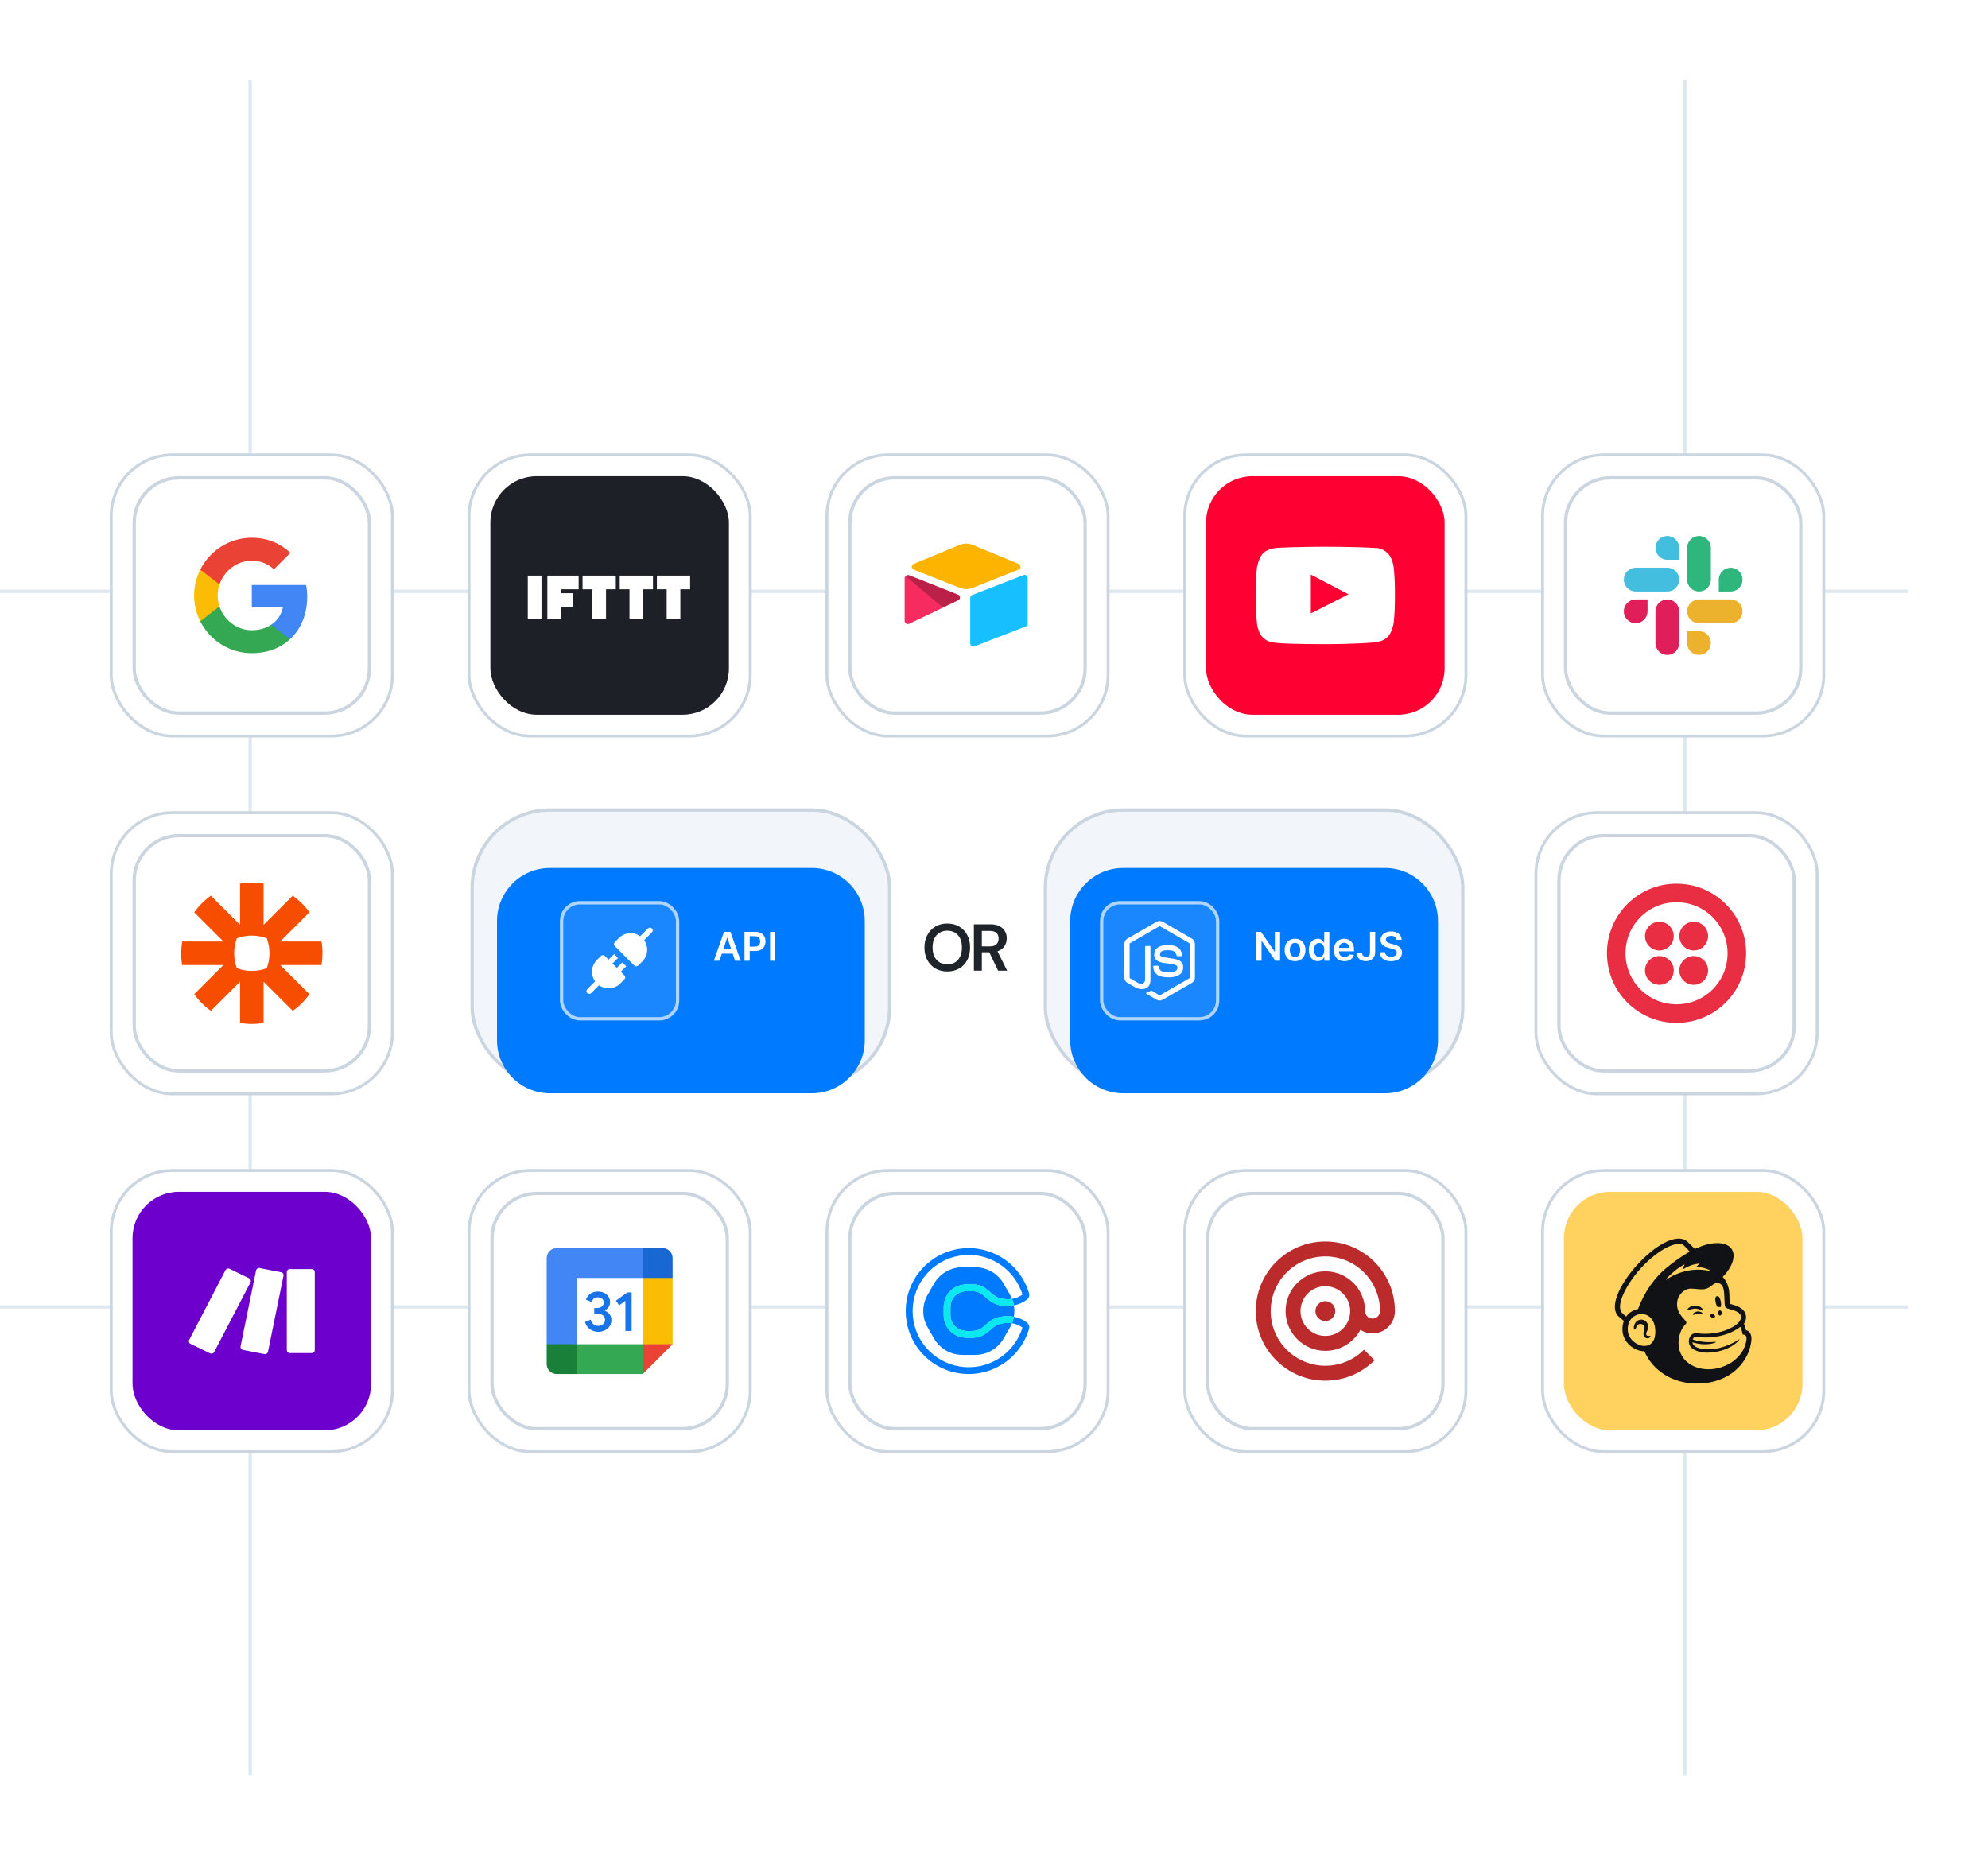<svg width="600" height="560" viewBox="0 0 600 560" fill="none" xmlns="http://www.w3.org/2000/svg">
<path d="M0 36C0 29.373 5.373 24 12 24H564C570.627 24 576 29.373 576 36V524C576 530.627 570.627 536 564 536H12C5.373 536 0 530.627 0 524V36Z" fill="white"/>
<rect y="178" width="576" height="1" fill="#DFE7EF"/>
<rect x="75" y="536" width="512" height="1" transform="rotate(-90 75 536)" fill="#DFE7EF"/>
<rect y="394" width="576" height="1" fill="#DFE7EF"/>
<rect x="508" y="536" width="512" height="1" transform="rotate(-90 508 536)" fill="#DFE7EF"/>
<g filter="url(#filter0_d_1346_183809)">
<rect x="464" y="244" width="84" height="84" rx="18" fill="white"/>
<rect x="463.565" y="243.565" width="84.87" height="84.87" rx="18.435" stroke="#CBD5E0" stroke-width="0.87"/>
<rect x="470.5" y="250.5" width="71" height="71" rx="13.5" fill="white"/>
<rect x="470.5" y="250.5" width="71" height="71" rx="13.5" stroke="#CBD5E0"/>
<path d="M505.16 280.82C505.16 283.2 503.2 285.16 500.82 285.16C498.44 285.16 496.48 283.2 496.48 280.82C496.48 278.44 498.44 276.48 500.82 276.48C503.2 276.48 505.16 278.44 505.16 280.82ZM500.82 286.84C498.44 286.84 496.48 288.8 496.48 291.18C496.48 293.56 498.44 295.52 500.82 295.52C503.2 295.52 505.16 293.56 505.16 291.18C505.16 288.8 503.2 286.84 500.82 286.84ZM527 286C527 297.62 517.62 307 506 307C494.38 307 485 297.62 485 286C485 274.38 494.38 265 506 265C517.62 265 527 274.38 527 286ZM521.4 286C521.4 277.46 514.54 270.6 506 270.6C497.46 270.6 490.6 277.46 490.6 286C490.6 294.54 497.46 301.4 506 301.4C514.54 301.4 521.4 294.54 521.4 286ZM511.18 286.84C508.8 286.84 506.84 288.8 506.84 291.18C506.84 293.56 508.8 295.52 511.18 295.52C513.56 295.52 515.52 293.56 515.52 291.18C515.52 288.8 513.56 286.84 511.18 286.84ZM511.18 276.48C508.8 276.48 506.84 278.44 506.84 280.82C506.84 283.2 508.8 285.16 511.18 285.16C513.56 285.16 515.52 283.2 515.52 280.82C515.52 278.44 513.56 276.48 511.18 276.48Z" fill="#E92D43"/>
</g>
<g filter="url(#filter1_d_1346_183809)">
<rect x="34" y="244" width="84" height="84" rx="18" fill="white"/>
<rect x="33.565" y="243.565" width="84.87" height="84.87" rx="18.435" stroke="#CBD5E0" stroke-width="0.87"/>
<rect x="40.5" y="250.5" width="71" height="71" rx="13.5" fill="white"/>
<rect x="40.5" y="250.5" width="71" height="71" rx="13.5" stroke="#CBD5E0"/>
<path d="M81.332 286.01C81.332 287.548 81.055 289.073 80.513 290.512C79.073 291.054 77.548 291.332 76.01 291.332H75.991C74.453 291.332 72.928 291.054 71.488 290.512C70.945 289.073 70.667 287.548 70.668 286.009V285.989C70.668 284.405 70.958 282.887 71.485 281.487C72.925 280.944 74.451 280.666 75.989 280.667H76.007C77.592 280.667 79.109 280.958 80.509 281.487C81.052 282.926 81.33 284.451 81.329 285.989V286.009H81.331L81.332 286.01ZM97.029 282.445H84.582L93.383 273.644C91.999 271.701 90.3 270.002 88.356 268.619L79.554 277.42V264.972C78.383 264.775 77.199 264.676 76.012 264.675H75.989C74.782 264.675 73.599 264.778 72.447 264.972V277.42L63.643 268.618C62.673 269.308 61.763 270.078 60.922 270.92L60.918 270.924C60.077 271.766 59.308 272.676 58.618 273.645L67.422 282.445H54.972C54.972 282.445 54.676 284.784 54.676 285.993V286.007C54.676 287.216 54.778 288.401 54.973 289.554H67.422L58.617 298.354C60.002 300.297 61.701 301.996 63.645 303.381L72.447 294.58V307.029C73.598 307.222 74.779 307.324 75.985 307.325H76.015C77.201 307.324 78.384 307.225 79.553 307.029V294.58L88.356 303.383C89.326 302.692 90.237 301.922 91.079 301.081H91.081C91.921 300.238 92.691 299.328 93.381 298.358L84.58 289.555H97.03C97.223 288.402 97.325 287.222 97.325 286.016V285.985C97.325 284.799 97.225 283.616 97.03 282.447L97.029 282.445Z" fill="#F74D00"/>
</g>
<g filter="url(#filter2_d_1346_183809)">
<rect x="34" y="352" width="84" height="84" rx="18" fill="white"/>
<rect x="33.565" y="351.565" width="84.87" height="84.87" rx="18.435" stroke="#CBD5E0" stroke-width="0.87"/>
<rect x="40" y="358" width="72" height="72" rx="14" fill="#6D00CC"/>
<path d="M87.471 381.325C87.351 381.325 87.232 381.348 87.121 381.392C87.01 381.437 86.909 381.502 86.825 381.584C86.74 381.666 86.673 381.763 86.627 381.87C86.581 381.977 86.557 382.092 86.558 382.208V405.793C86.557 406.027 86.654 406.251 86.825 406.417C86.996 406.582 87.228 406.675 87.471 406.675H94.087C94.207 406.675 94.326 406.652 94.436 406.608C94.547 406.564 94.648 406.499 94.733 406.417C94.818 406.335 94.885 406.237 94.931 406.13C94.977 406.023 95 405.909 95 405.793V382.208C95 382.092 94.977 381.977 94.931 381.87C94.885 381.763 94.818 381.666 94.733 381.584C94.648 381.502 94.547 381.437 94.436 381.392C94.326 381.348 94.207 381.325 94.087 381.325H87.471ZM68.064 381.637L57.097 402.709C56.989 402.918 56.97 403.16 57.046 403.382C57.122 403.604 57.287 403.788 57.503 403.893L63.414 406.762C63.521 406.814 63.638 406.846 63.758 406.854C63.877 406.863 63.998 406.848 64.112 406.812C64.226 406.775 64.331 406.717 64.422 406.642C64.513 406.566 64.587 406.473 64.641 406.37L75.608 385.298C75.662 385.194 75.694 385.082 75.703 384.966C75.712 384.85 75.697 384.734 75.659 384.624C75.621 384.514 75.561 384.412 75.483 384.325C75.404 384.237 75.308 384.165 75.201 384.113L69.291 381.244C69.074 381.14 68.823 381.122 68.593 381.196C68.363 381.269 68.173 381.428 68.064 381.637M77.289 381.712L72.596 404.682C72.549 404.911 72.598 405.149 72.732 405.343C72.867 405.537 73.075 405.672 73.312 405.718L79.796 406.983C79.915 407.006 80.036 407.006 80.154 406.983C80.272 406.961 80.385 406.916 80.485 406.851C80.585 406.787 80.671 406.704 80.738 406.607C80.805 406.51 80.851 406.402 80.874 406.288L85.567 383.318C85.614 383.089 85.565 382.852 85.43 382.657C85.296 382.463 85.088 382.328 84.851 382.282L78.366 381.018C78.306 381.006 78.245 381 78.184 381C77.973 381 77.768 381.071 77.605 381.201C77.442 381.331 77.33 381.511 77.289 381.712" fill="white"/>
</g>
<g filter="url(#filter3_d_1346_183809)">
<rect x="142" y="352" width="84" height="84" rx="18" fill="white"/>
<rect x="141.565" y="351.565" width="84.87" height="84.87" rx="18.435" stroke="#CBD5E0" stroke-width="0.87"/>
<rect x="148.5" y="358.5" width="71" height="71" rx="13.5" fill="white"/>
<rect x="148.5" y="358.5" width="71" height="71" rx="13.5" stroke="#CBD5E0"/>
<g clip-path="url(#clip0_1346_183809)">
<path d="M194 384L185 383L174 384L173 394L174 404L184 405.25L194 404L195 393.75L194 384Z" fill="white"/>
<path d="M178.102 399.515C177.355 399.01 176.837 398.273 176.555 397.297L178.29 396.582C178.447 397.182 178.722 397.647 179.115 397.977C179.505 398.307 179.98 398.47 180.535 398.47C181.102 398.47 181.59 398.297 181.997 397.952C182.405 397.607 182.61 397.167 182.61 396.635C182.61 396.09 182.395 395.645 181.965 395.3C181.535 394.955 180.995 394.782 180.35 394.782H179.347V393.065H180.247C180.802 393.065 181.27 392.915 181.65 392.615C182.03 392.315 182.22 391.905 182.22 391.383C182.22 390.918 182.05 390.547 181.71 390.27C181.37 389.993 180.94 389.853 180.417 389.853C179.907 389.853 179.502 389.988 179.202 390.26C178.902 390.533 178.685 390.868 178.547 391.263L176.83 390.548C177.057 389.903 177.475 389.333 178.087 388.84C178.7 388.348 179.482 388.1 180.432 388.1C181.135 388.1 181.767 388.235 182.327 388.508C182.887 388.78 183.327 389.158 183.645 389.638C183.962 390.12 184.12 390.66 184.12 391.26C184.12 391.873 183.972 392.39 183.677 392.815C183.382 393.24 183.02 393.565 182.59 393.792V393.895C183.157 394.132 183.62 394.495 183.985 394.982C184.347 395.47 184.53 396.053 184.53 396.733C184.53 397.413 184.357 398.02 184.012 398.553C183.667 399.085 183.189 399.505 182.585 399.81C181.977 400.115 181.295 400.27 180.537 400.27C179.66 400.272 178.85 400.02 178.102 399.515Z" fill="#1A73E8"/>
<path d="M188.75 390.905L186.855 392.283L185.902 390.838L189.32 388.373H190.63V400H188.75V390.905Z" fill="#1A73E8"/>
<path d="M194 413L203 404L198.5 402L194 404L192 408.5L194 413Z" fill="#EA4335"/>
<path d="M172 408.5L174 413H194V404H174L172 408.5Z" fill="#34A853"/>
<path d="M168 375C166.343 375 165 376.343 165 378V404L169.5 406L174 404V384H194L196 379.5L194 375H168Z" fill="#4285F4"/>
<path d="M165 404V410C165 411.658 166.343 413 168 413H174V404H165Z" fill="#188038"/>
<path d="M194 384V404H203V384L198.5 382L194 384Z" fill="#FBBC04"/>
<path d="M203 384V378C203 376.342 201.657 375 200 375H194V384H203Z" fill="#1967D2"/>
</g>
</g>
<g filter="url(#filter4_d_1346_183809)">
<rect x="250" y="352" width="84" height="84" rx="18" fill="white"/>
<rect x="249.565" y="351.565" width="84.87" height="84.87" rx="18.435" stroke="#CBD5E0" stroke-width="0.87"/>
<rect x="256.5" y="358.5" width="71" height="71" rx="13.5" fill="white"/>
<rect x="256.5" y="358.5" width="71" height="71" rx="13.5" stroke="#CBD5E0"/>
<path d="M298.911 399.64C297.704 400.711 296.198 402.043 293.466 402.043H291.833C289.856 402.043 288.058 401.324 286.771 400.022C285.514 398.749 284.822 397.008 284.822 395.117V392.882C284.822 390.991 285.514 389.25 286.771 387.977C288.058 386.675 289.856 385.957 291.833 385.957H293.466C296.201 385.957 297.704 387.288 298.911 388.359C300.164 389.463 301.244 390.427 304.126 390.427C304.565 390.427 305.004 390.392 305.438 390.322L305.428 390.297C305.256 389.868 305.053 389.452 304.822 389.052L302.896 385.715C301.129 382.654 297.862 380.768 294.327 380.769H290.474C286.939 380.768 283.672 382.654 281.905 385.715L279.979 389.052C278.212 392.114 278.212 395.885 279.979 398.947L281.905 402.283C283.672 405.345 286.939 407.23 290.474 407.23H294.327C297.862 407.23 301.129 405.345 302.896 402.283L304.822 398.952C305.053 398.552 305.256 398.136 305.428 397.707L305.438 397.683C305.004 397.611 304.566 397.574 304.126 397.573C301.244 397.573 300.164 398.532 298.911 399.641" fill="#007AFF"/>
<path d="M293.467 387.982H291.834C288.825 387.982 286.848 390.131 286.848 392.882V395.117C286.848 397.867 288.825 400.016 291.834 400.016H293.467C297.851 400.016 297.507 395.546 304.127 395.546C304.754 395.546 305.38 395.603 305.997 395.718C306.197 394.581 306.197 393.418 305.997 392.28C305.38 392.395 304.754 392.453 304.127 392.453C297.505 392.453 297.851 387.982 293.467 387.982Z" fill="#007AFF"/>
<path d="M309.8 397.353C308.673 396.527 307.373 395.968 305.998 395.718C305.998 395.73 305.998 395.74 305.998 395.751C305.88 396.41 305.695 397.055 305.446 397.677C306.582 397.853 307.659 398.297 308.589 398.972C308.589 398.981 308.584 398.992 308.581 399.002C306.106 407.013 298.147 412.011 289.856 410.76C281.566 409.509 275.436 402.384 275.436 394C275.436 385.616 281.566 378.491 289.856 377.24C298.147 375.989 306.106 380.987 308.581 388.998C308.581 389.008 308.586 389.019 308.589 389.028C307.659 389.703 306.582 390.147 305.446 390.322C305.694 390.944 305.879 391.59 305.998 392.25C305.997 392.26 305.997 392.271 305.998 392.281C307.373 392.031 308.673 391.473 309.8 390.647C310.884 389.845 310.674 388.939 310.51 388.402C307.741 379.42 298.819 373.813 289.524 375.214C280.23 376.614 273.356 384.601 273.356 394C273.356 403.4 280.23 411.386 289.524 412.786C298.819 414.187 307.741 408.58 310.51 399.598C310.674 399.061 310.884 398.155 309.8 397.353Z" fill="#007AFF"/>
<path d="M305.44 390.321C305.006 390.393 304.567 390.43 304.127 390.431C301.246 390.431 300.165 389.472 298.913 388.363C297.706 387.292 296.203 385.96 293.468 385.96H291.834C289.856 385.96 288.059 386.678 286.772 387.981C285.515 389.253 284.823 390.995 284.823 392.886V395.121C284.823 397.012 285.515 398.753 286.772 400.026C288.059 401.328 289.856 402.046 291.834 402.046H293.468C296.203 402.046 297.706 400.715 298.913 399.644C300.165 398.54 301.246 397.576 304.127 397.576C304.567 397.576 305.006 397.611 305.44 397.68C305.689 397.059 305.874 396.414 305.992 395.754C305.992 395.743 305.992 395.732 305.992 395.721C305.375 395.607 304.749 395.55 304.122 395.55C297.499 395.55 297.846 400.021 293.462 400.021H291.829C288.82 400.021 286.843 397.871 286.843 395.121V392.881C286.843 390.131 288.82 387.982 291.829 387.982H293.462C297.846 387.982 297.502 392.451 304.122 392.451C304.749 392.452 305.375 392.395 305.992 392.28C305.992 392.27 305.992 392.26 305.992 392.249C305.873 391.589 305.688 390.943 305.44 390.321Z" fill="#0AE8F0"/>
<path d="M305.44 390.321C305.006 390.393 304.567 390.43 304.127 390.431C301.246 390.431 300.165 389.472 298.913 388.363C297.706 387.292 296.203 385.96 293.468 385.96H291.834C289.856 385.96 288.059 386.678 286.772 387.981C285.515 389.253 284.823 390.995 284.823 392.886V395.121C284.823 397.012 285.515 398.753 286.772 400.026C288.059 401.328 289.856 402.046 291.834 402.046H293.468C296.203 402.046 297.706 400.715 298.913 399.644C300.165 398.54 301.246 397.576 304.127 397.576C304.567 397.576 305.006 397.611 305.44 397.68C305.689 397.059 305.874 396.414 305.992 395.754C305.992 395.743 305.992 395.732 305.992 395.721C305.375 395.607 304.749 395.55 304.122 395.55C297.499 395.55 297.846 400.021 293.462 400.021H291.829C288.82 400.021 286.843 397.871 286.843 395.121V392.881C286.843 390.131 288.82 387.982 291.829 387.982H293.462C297.846 387.982 297.502 392.451 304.122 392.451C304.749 392.452 305.375 392.395 305.992 392.28C305.992 392.27 305.992 392.26 305.992 392.249C305.873 391.589 305.688 390.943 305.44 390.321Z" fill="#0AE8F0"/>
</g>
<g filter="url(#filter5_d_1346_183809)">
<rect x="358" y="352" width="84" height="84" rx="18" fill="white"/>
<rect x="357.565" y="351.565" width="84.87" height="84.87" rx="18.435" stroke="#CBD5E0" stroke-width="0.87"/>
<rect x="364.5" y="358.5" width="71" height="71" rx="13.5" fill="white"/>
<rect x="364.5" y="358.5" width="71" height="71" rx="13.5" stroke="#CBD5E0"/>
<path d="M400 397.001C401.656 397.001 402.998 395.658 402.998 394.002C402.998 392.346 401.656 391.004 400 391.004C398.344 391.004 397.001 392.346 397.001 394.002C397.001 395.658 398.344 397.001 400 397.001Z" fill="#BB2B2B"/>
<path d="M414.248 396.252C413.006 396.252 411.998 395.244 411.998 394.002C411.998 387.374 406.624 382.004 400 382.004C393.376 382.004 388.002 387.378 388.002 394.002C388.002 400.627 393.376 406.001 400 406.001C404.578 406.001 408.558 403.439 410.579 399.666C413.192 401.362 416.727 401.064 419.021 398.77C420.34 397.451 420.998 395.724 420.998 393.998C420.998 382.402 411.596 373 400 373C388.404 373 379.002 382.406 379.002 394.002C379.002 405.598 388.404 415 400 415C405.798 415 411.051 412.651 414.85 408.848L411.669 405.667C408.684 408.653 404.56 410.5 400.004 410.5C390.892 410.5 383.506 403.115 383.506 394.002C383.506 384.89 390.888 377.504 400 377.504C409.112 377.504 416.498 384.89 416.498 394.002C416.498 395.244 415.49 396.252 414.248 396.252ZM400 401.501C395.859 401.501 392.502 398.143 392.502 394.002C392.502 389.862 395.859 386.504 400 386.504C404.141 386.504 407.498 389.862 407.498 394.002C407.498 398.143 404.141 401.501 400 401.501Z" fill="#BB2B2B"/>
</g>
<g filter="url(#filter6_d_1346_183809)">
<rect x="466" y="352" width="84" height="84" rx="18" fill="white"/>
<rect x="465.565" y="351.565" width="84.87" height="84.87" rx="18.435" stroke="#CBD5E0" stroke-width="0.87"/>
<rect x="472" y="358" width="72" height="72" rx="14" fill="#FFD260"/>
<g clip-path="url(#clip1_1346_183809)">
<path d="M518.394 392.8C518.713 392.762 519.02 392.76 519.299 392.8C519.462 392.427 519.49 391.784 519.343 391.083C519.125 390.041 518.831 389.412 518.223 389.509C517.615 389.608 517.592 390.361 517.809 391.402C517.932 391.988 518.149 392.489 518.392 392.799L518.394 392.8Z" fill="#101215"/>
<path d="M513.173 393.624C513.608 393.815 513.876 393.942 513.98 393.831C514.047 393.763 514.027 393.63 513.923 393.461C513.709 393.111 513.267 392.755 512.798 392.556C511.839 392.142 510.695 392.279 509.813 392.914C509.522 393.126 509.245 393.423 509.286 393.602C509.299 393.661 509.343 393.704 509.445 393.717C509.684 393.744 510.525 393.321 511.491 393.262C512.174 393.22 512.738 393.433 513.173 393.625V393.624Z" fill="#101215"/>
<path d="M512.294 394.123C511.727 394.212 511.415 394.399 511.214 394.573C511.043 394.722 510.936 394.888 510.938 395.005C510.938 395.061 510.963 395.092 510.982 395.109C511.007 395.133 511.038 395.144 511.075 395.144C511.203 395.144 511.49 395.029 511.49 395.029C512.279 394.746 512.8 394.781 513.315 394.84C513.6 394.871 513.736 394.89 513.798 394.791C513.816 394.763 513.838 394.702 513.781 394.61C513.649 394.394 513.076 394.031 512.294 394.123Z" fill="#101215"/>
<path d="M516.632 395.958C517.017 396.147 517.44 396.073 517.579 395.792C517.718 395.511 517.517 395.13 517.132 394.941C516.747 394.752 516.323 394.826 516.184 395.107C516.047 395.388 516.246 395.768 516.632 395.958Z" fill="#101215"/>
<path d="M519.107 393.795C518.794 393.79 518.535 394.133 518.528 394.562C518.521 394.99 518.769 395.342 519.08 395.349C519.394 395.354 519.653 395.01 519.66 394.582C519.666 394.153 519.419 393.802 519.107 393.795Z" fill="#101215"/>
<path d="M497.767 401.489C497.68 401.509 497.583 401.533 497.476 401.531C497.246 401.526 497.051 401.429 496.942 401.26C496.799 401.041 496.808 400.714 496.965 400.341C496.987 400.29 497.012 400.235 497.039 400.173C497.29 399.611 497.71 398.668 497.238 397.771C496.883 397.094 496.305 396.674 495.609 396.585C494.941 396.5 494.253 396.748 493.814 397.232C493.123 397.995 493.014 399.033 493.148 399.401C493.196 399.535 493.274 399.574 493.329 399.581C493.446 399.596 493.62 399.51 493.729 399.217C493.737 399.196 493.747 399.164 493.761 399.122C493.809 398.966 493.9 398.678 494.049 398.447C494.228 398.168 494.506 397.975 494.832 397.906C495.165 397.834 495.505 397.898 495.79 398.086C496.274 398.402 496.461 398.996 496.254 399.564C496.146 399.857 495.972 400.418 496.011 400.878C496.088 401.811 496.662 402.184 497.176 402.224C497.677 402.243 498.027 401.961 498.115 401.757C498.167 401.635 498.124 401.561 498.095 401.529C498.018 401.432 497.889 401.462 497.765 401.491L497.767 401.489Z" fill="#101215"/>
<path d="M526.997 399.825C526.978 399.758 526.853 399.304 526.684 398.757C526.513 398.209 526.337 397.824 526.337 397.824C527.022 396.799 527.034 395.884 526.943 395.365C526.846 394.722 526.578 394.173 526.039 393.607C525.5 393.041 524.395 392.46 522.845 392.025C522.667 391.974 522.083 391.814 522.031 391.799C522.028 391.765 521.988 389.88 521.953 389.07C521.927 388.485 521.877 387.571 521.593 386.672C521.254 385.455 520.667 384.389 519.932 383.707C521.959 381.606 523.225 379.291 523.222 377.305C523.217 373.486 518.525 372.331 512.746 374.723C512.739 374.727 511.531 375.239 511.522 375.244C511.517 375.239 509.309 373.073 509.275 373.042C502.682 367.293 482.078 390.195 488.666 395.756L490.106 396.975C489.733 397.943 489.585 399.051 489.706 400.243C489.86 401.774 490.65 403.242 491.929 404.375C493.145 405.452 494.742 406.133 496.292 406.131C498.855 412.038 504.713 415.663 511.581 415.867C518.947 416.086 525.132 412.629 527.722 406.419C527.891 405.984 528.611 404.02 528.611 402.287C528.611 400.555 527.626 399.823 526.999 399.823L526.997 399.825ZM496.856 404.474C496.632 404.513 496.404 404.528 496.173 404.523C493.948 404.462 491.544 402.46 491.306 400.084C491.042 397.459 492.384 395.438 494.76 394.959C495.045 394.903 495.388 394.869 495.758 394.889C497.089 394.963 499.049 395.984 499.498 398.884C499.895 401.452 499.265 404.065 496.858 404.477L496.856 404.474ZM494.372 393.387C492.893 393.675 491.589 394.512 490.792 395.671C490.315 395.274 489.428 394.504 489.272 394.204C488 391.789 490.66 387.091 492.52 384.439C497.114 377.881 504.31 372.92 507.641 373.819C508.182 373.973 509.977 376.053 509.977 376.053C509.977 376.053 506.647 377.899 503.56 380.476C499.399 383.679 496.257 388.335 494.373 393.387H494.372ZM502.857 384.412C504.489 382.525 506.5 380.884 508.301 379.962C508.363 379.93 508.43 379.997 508.395 380.059C508.253 380.319 507.976 380.873 507.889 381.293C507.876 381.358 507.948 381.408 508.003 381.37C509.123 380.607 511.074 379.788 512.783 379.682C512.857 379.677 512.892 379.773 512.833 379.816C512.574 380.016 512.289 380.292 512.081 380.571C512.046 380.618 512.08 380.687 512.138 380.687C513.339 380.695 515.031 381.115 516.135 381.735C516.21 381.777 516.156 381.921 516.073 381.902C514.404 381.519 511.671 381.229 508.833 381.922C506.3 382.54 504.367 383.495 502.955 384.521C502.883 384.573 502.798 384.479 502.857 384.412ZM527.072 402.877C526.752 404.816 525.929 406.388 524.544 407.836C523.702 408.743 522.677 409.532 521.507 410.106C520.886 410.432 520.223 410.715 519.525 410.943C514.305 412.647 508.962 410.774 507.241 406.749C507.104 406.446 506.987 406.13 506.896 405.798C506.163 403.146 506.786 399.964 508.733 397.961C508.854 397.834 508.976 397.683 508.976 397.494C508.976 397.337 508.875 397.169 508.788 397.051C508.107 396.063 505.746 394.379 506.22 391.119C506.56 388.778 508.607 387.129 510.518 387.226C510.678 387.235 510.841 387.245 511.002 387.255C511.829 387.303 512.55 387.41 513.232 387.439C514.372 387.488 515.396 387.322 516.61 386.311C517.02 385.969 517.348 385.673 517.904 385.579C517.963 385.569 518.109 385.517 518.398 385.53C518.695 385.545 518.977 385.627 519.23 385.797C520.203 386.444 520.342 388.013 520.392 389.16C520.421 389.815 520.499 391.4 520.528 391.856C520.59 392.895 520.863 393.043 521.417 393.225C521.728 393.327 522.016 393.404 522.443 393.523C523.732 393.885 524.496 394.251 524.976 394.723C525.264 395.018 525.396 395.331 525.438 395.629C525.591 396.737 524.578 398.107 521.897 399.351C518.967 400.71 515.413 401.055 512.959 400.781C512.77 400.759 512.102 400.684 512.098 400.684C510.134 400.419 509.013 402.957 510.193 404.697C510.953 405.817 513.022 406.547 515.093 406.547C519.841 406.547 523.489 404.519 524.847 402.77C524.887 402.718 524.892 402.711 524.956 402.616C525.023 402.515 524.968 402.46 524.884 402.517C523.776 403.275 518.849 406.289 513.58 405.381C513.58 405.381 512.94 405.276 512.356 405.048C511.892 404.867 510.92 404.42 510.801 403.423C515.053 404.737 517.73 403.495 517.73 403.495C517.779 403.475 517.812 403.419 517.806 403.364C517.799 403.297 517.739 403.247 517.672 403.254C517.672 403.254 514.186 403.769 510.893 402.564C511.251 401.398 512.205 401.819 513.647 401.936C516.245 402.09 518.574 401.712 520.295 401.218C521.787 400.789 523.746 399.945 525.266 398.745C525.778 399.872 525.961 401.112 525.961 401.112C525.961 401.112 526.357 401.042 526.689 401.246C527.002 401.439 527.233 401.84 527.076 402.878L527.072 402.877ZM510.992 402.698C510.992 402.698 510.992 402.698 510.992 402.699C510.992 402.699 510.992 402.698 510.992 402.696V402.698Z" fill="#101215"/>
</g>
</g>
<g filter="url(#filter7_d_1346_183809)">
<rect x="34" y="136" width="84" height="84" rx="18" fill="white"/>
<rect x="33.565" y="135.565" width="84.87" height="84.87" rx="18.435" stroke="#CBD5E0" stroke-width="0.87"/>
<rect x="40.5" y="142.5" width="71" height="71" rx="13.5" fill="white"/>
<rect x="40.5" y="142.5" width="71" height="71" rx="13.5" stroke="#CBD5E0"/>
<path d="M92.72 178.396C92.72 177.161 92.609 175.973 92.403 174.833H76V181.578H85.373C84.962 183.748 83.727 185.584 81.874 186.819V191.205H87.527C90.82 188.165 92.72 183.7 92.72 178.396Z" fill="#4285F4"/>
<path d="M76.001 195.416C80.704 195.416 84.647 193.865 87.528 191.205L81.876 186.819C80.324 187.864 78.345 188.497 76.001 188.497C71.473 188.497 67.626 185.441 66.248 181.325H60.453V185.821C63.319 191.506 69.193 195.416 76.001 195.416Z" fill="#34A853"/>
<path d="M66.245 181.309C65.897 180.264 65.691 179.156 65.691 178C65.691 176.844 65.897 175.736 66.245 174.691V170.194H60.45C59.263 172.537 58.582 175.181 58.582 178C58.582 180.818 59.263 183.462 60.45 185.806L64.963 182.291L66.245 181.309Z" fill="#FBBC05"/>
<path d="M76.001 167.518C78.567 167.518 80.847 168.405 82.667 170.115L87.655 165.128C84.631 162.309 80.704 160.583 76.001 160.583C69.193 160.583 63.319 164.494 60.453 170.194L66.248 174.691C67.626 170.574 71.473 167.518 76.001 167.518Z" fill="#EA4335"/>
</g>
<g filter="url(#filter8_d_1346_183809)">
<rect x="142" y="136" width="84" height="84" rx="18" fill="white"/>
<rect x="141.565" y="135.565" width="84.87" height="84.87" rx="18.435" stroke="#CBD5E0" stroke-width="0.87"/>
<rect x="148" y="142" width="72" height="72" rx="14" fill="#1D2127"/>
<g clip-path="url(#clip2_1346_183809)">
<path d="M159.289 172H163.422V185H159.289V172ZM182.904 172H175.819V176.136H178.771V185H182.904V176.136H185.855V172H182.904ZM194.12 172H187.036V176.136H189.988V185H194.12V176.136H197.072V172H194.12ZM205.337 172H198.253V176.136H201.205V185H205.337V176.136H208.289V172H205.337ZM174.638 176.136V172H165.193V185H169.325V181.455H172.867V177.318H169.325V176.136H174.638Z" fill="white"/>
</g>
</g>
<g filter="url(#filter9_d_1346_183809)">
<rect x="250" y="136" width="84" height="84" rx="18" fill="white"/>
<rect x="249.565" y="135.565" width="84.87" height="84.87" rx="18.435" stroke="#CBD5E0" stroke-width="0.87"/>
<rect x="256.5" y="142.5" width="71" height="71" rx="13.5" fill="white"/>
<rect x="256.5" y="142.5" width="71" height="71" rx="13.5" stroke="#CBD5E0"/>
<path d="M289.62 162.747L275.768 168.478C274.998 168.797 275.006 169.892 275.781 170.199L289.691 175.715C290.913 176.199 292.274 176.199 293.496 175.715L307.405 170.199C308.18 169.892 308.189 168.797 307.418 168.479L293.567 162.747C292.303 162.224 290.884 162.224 289.62 162.747Z" fill="#FCB400"/>
<path d="M292.824 178.727V192.506C292.824 193.161 293.485 193.61 294.094 193.369L309.594 187.353C309.766 187.284 309.915 187.165 310.019 187.011C310.124 186.858 310.179 186.676 310.179 186.49V172.711C310.179 172.055 309.519 171.606 308.909 171.848L293.41 177.864C293.237 177.933 293.089 178.052 292.985 178.205C292.88 178.359 292.824 178.541 292.824 178.727Z" fill="#18BFFF"/>
<path d="M289.209 179.437L284.609 181.658L284.142 181.884L274.432 186.537C273.817 186.834 273.031 186.385 273.031 185.701V172.768C273.031 172.521 273.158 172.307 273.328 172.147C273.398 172.077 273.477 172.018 273.563 171.97C273.795 171.831 274.126 171.794 274.408 171.905L289.132 177.739C289.88 178.036 289.939 179.085 289.209 179.437Z" fill="#F82B60"/>
<path d="M289.209 179.437L284.609 181.658L273.328 172.146C273.398 172.077 273.477 172.018 273.563 171.97C273.795 171.831 274.126 171.794 274.408 171.905L289.132 177.739C289.88 178.036 289.939 179.085 289.209 179.437Z" fill="black" fill-opacity="0.25"/>
</g>
<g filter="url(#filter10_d_1346_183809)">
<rect x="358" y="136" width="84" height="84" rx="18" fill="white"/>
<rect x="357.565" y="135.565" width="84.87" height="84.87" rx="18.435" stroke="#CBD5E0" stroke-width="0.87"/>
<rect x="364" y="142" width="72" height="72" rx="14" fill="#FF0033"/>
<path d="M420.65 169.6C420.65 169.6 420.3 166.625 418.9 165.4C417.325 163.65 415.575 163.65 414.7 163.65C408.75 163.3 400 163.3 400 163.3C400 163.3 391.25 163.3 385.3 163.65C384.425 163.825 382.675 163.825 381.1 165.4C379.875 166.625 379.35 169.6 379.35 169.6C379.35 169.6 379 172.925 379 176.425V179.575C379 182.9 379.35 186.4 379.35 186.4C379.35 186.4 379.7 189.375 381.1 190.6C382.675 192.35 384.775 192.175 385.65 192.35C388.975 192.7 400 192.7 400 192.7C400 192.7 408.75 192.7 414.7 192.175C415.575 192 417.325 192 418.9 190.425C420.125 189.2 420.65 186.225 420.65 186.225C420.65 186.225 421 182.9 421 179.4V176.25C421 172.925 420.65 169.6 420.65 169.6ZM395.625 183.425V171.7L407 177.65L395.625 183.425Z" fill="white"/>
</g>
<g filter="url(#filter11_d_1346_183809)">
<rect x="466" y="136" width="84" height="84" rx="18" fill="white"/>
<rect x="465.565" y="135.565" width="84.87" height="84.87" rx="18.435" stroke="#CBD5E0" stroke-width="0.87"/>
<rect x="472.5" y="142.5" width="71" height="71" rx="13.5" fill="white"/>
<rect x="472.5" y="142.5" width="71" height="71" rx="13.5" stroke="#CBD5E0"/>
<path fill-rule="evenodd" clip-rule="evenodd" d="M503.221 160.044C502.75 160.045 502.284 160.138 501.849 160.319C501.414 160.5 501.018 160.764 500.686 161.098C500.353 161.431 500.089 161.827 499.909 162.262C499.729 162.698 499.637 163.165 499.637 163.636C499.637 164.107 499.729 164.573 499.909 165.009C500.089 165.444 500.353 165.84 500.686 166.173C501.019 166.507 501.414 166.771 501.849 166.952C502.284 167.133 502.75 167.226 503.221 167.226H506.805V163.636C506.806 163.165 506.714 162.698 506.534 162.262C506.354 161.827 506.09 161.431 505.757 161.098C505.424 160.764 505.029 160.5 504.594 160.319C504.159 160.138 503.693 160.045 503.221 160.044ZM503.221 169.621H493.664C493.193 169.622 492.727 169.715 492.292 169.895C491.856 170.076 491.461 170.341 491.128 170.674C490.796 171.008 490.532 171.403 490.352 171.839C490.172 172.274 490.08 172.741 490.08 173.212C490.08 173.683 490.172 174.15 490.352 174.585C490.532 175.021 490.795 175.416 491.128 175.75C491.461 176.083 491.856 176.348 492.291 176.529C492.726 176.709 493.193 176.803 493.664 176.803H503.221C503.693 176.803 504.159 176.709 504.594 176.529C505.029 176.348 505.424 176.083 505.757 175.75C506.09 175.416 506.354 175.021 506.534 174.585C506.714 174.15 506.806 173.683 506.805 173.212C506.806 172.741 506.713 172.274 506.534 171.839C506.354 171.403 506.09 171.008 505.757 170.674C505.424 170.341 505.029 170.076 504.594 169.895C504.159 169.715 503.693 169.622 503.221 169.621Z" fill="#44BEDF"/>
<path fill-rule="evenodd" clip-rule="evenodd" d="M525.92 173.212C525.921 172.741 525.828 172.274 525.648 171.839C525.468 171.403 525.205 171.008 524.872 170.674C524.539 170.341 524.144 170.076 523.709 169.895C523.274 169.715 522.807 169.622 522.336 169.621C521.865 169.622 521.399 169.715 520.964 169.895C520.529 170.076 520.133 170.341 519.801 170.674C519.468 171.008 519.204 171.403 519.024 171.839C518.844 172.274 518.752 172.741 518.752 173.212V176.803H522.336C522.807 176.803 523.274 176.709 523.709 176.529C524.144 176.348 524.539 176.083 524.872 175.75C525.205 175.416 525.469 175.021 525.649 174.585C525.828 174.15 525.921 173.683 525.92 173.212ZM516.363 173.212V163.636C516.363 163.165 516.271 162.698 516.091 162.262C515.911 161.827 515.648 161.431 515.315 161.098C514.982 160.764 514.587 160.5 514.152 160.319C513.716 160.138 513.25 160.045 512.779 160.044C512.308 160.045 511.841 160.138 511.406 160.319C510.971 160.5 510.576 160.764 510.243 161.098C509.91 161.431 509.646 161.827 509.466 162.262C509.287 162.698 509.194 163.165 509.195 163.636V173.212C509.194 173.683 509.287 174.15 509.466 174.585C509.646 175.021 509.91 175.416 510.243 175.75C510.576 176.083 510.971 176.348 511.406 176.529C511.841 176.709 512.308 176.803 512.779 176.803C513.25 176.803 513.716 176.709 514.152 176.529C514.587 176.348 514.982 176.083 515.315 175.75C515.648 175.416 515.911 175.021 516.091 174.585C516.271 174.15 516.363 173.683 516.363 173.212Z" fill="#2EB67D"/>
<path fill-rule="evenodd" clip-rule="evenodd" d="M512.779 195.956C513.25 195.955 513.716 195.862 514.152 195.682C514.587 195.501 514.982 195.236 515.315 194.903C515.648 194.569 515.911 194.173 516.091 193.738C516.271 193.302 516.363 192.836 516.363 192.365C516.363 191.894 516.271 191.427 516.091 190.992C515.911 190.556 515.647 190.16 515.314 189.827C514.982 189.494 514.586 189.229 514.151 189.048C513.716 188.868 513.25 188.774 512.779 188.774H509.195V192.365C509.194 192.836 509.287 193.302 509.466 193.738C509.646 194.173 509.91 194.569 510.243 194.903C510.576 195.236 510.971 195.501 511.406 195.682C511.841 195.862 512.308 195.955 512.779 195.956ZM512.779 186.379H522.336C522.807 186.379 523.274 186.286 523.709 186.105C524.144 185.924 524.539 185.66 524.872 185.326C525.205 184.993 525.468 184.597 525.648 184.162C525.828 183.726 525.921 183.26 525.92 182.789C525.921 182.317 525.828 181.851 525.649 181.415C525.469 180.98 525.205 180.584 524.872 180.251C524.539 179.917 524.144 179.652 523.709 179.472C523.274 179.291 522.807 179.198 522.336 179.197H512.779C512.308 179.198 511.841 179.291 511.406 179.472C510.971 179.652 510.576 179.917 510.243 180.251C509.91 180.584 509.646 180.98 509.466 181.415C509.287 181.851 509.194 182.317 509.195 182.789C509.194 183.26 509.287 183.726 509.467 184.162C509.646 184.597 509.91 184.993 510.243 185.326C510.576 185.66 510.971 185.924 511.406 186.105C511.841 186.286 512.308 186.379 512.779 186.379Z" fill="#ECB22E"/>
<path fill-rule="evenodd" clip-rule="evenodd" d="M490.08 182.789C490.08 183.26 490.172 183.726 490.352 184.162C490.532 184.597 490.796 184.993 491.128 185.326C491.461 185.66 491.856 185.924 492.292 186.105C492.727 186.286 493.193 186.379 493.664 186.379C494.135 186.379 494.602 186.286 495.037 186.105C495.472 185.924 495.867 185.66 496.2 185.326C496.533 184.993 496.796 184.597 496.976 184.162C497.156 183.726 497.249 183.26 497.248 182.789V179.197H493.664C493.193 179.198 492.726 179.291 492.291 179.472C491.856 179.653 491.461 179.917 491.128 180.251C490.795 180.584 490.531 180.98 490.351 181.416C490.172 181.851 490.079 182.317 490.08 182.789ZM499.637 182.789V192.365C499.637 192.836 499.729 193.302 499.909 193.738C500.089 194.173 500.353 194.569 500.686 194.903C501.018 195.236 501.414 195.501 501.849 195.682C502.284 195.862 502.75 195.955 503.221 195.956C503.693 195.955 504.159 195.862 504.594 195.682C505.029 195.501 505.424 195.236 505.757 194.903C506.09 194.569 506.354 194.173 506.534 193.738C506.714 193.302 506.806 192.836 506.805 192.365V182.789C506.806 182.318 506.714 181.851 506.534 181.416C506.354 180.981 506.09 180.585 505.757 180.251C505.424 179.918 505.029 179.653 504.594 179.472C504.159 179.292 503.693 179.198 503.221 179.198C502.75 179.198 502.284 179.292 501.849 179.472C501.414 179.653 501.018 179.918 500.686 180.251C500.353 180.585 500.089 180.981 499.909 181.416C499.729 181.851 499.637 182.317 499.637 182.789Z" fill="#E01E5A"/>
</g>
<rect x="142.5" y="244.5" width="126" height="83" rx="23.5" fill="#F2F6FB"/>
<rect x="142.5" y="244.5" width="126" height="83" rx="23.5" stroke="#CBD5E0"/>
<g filter="url(#filter12_dd_1346_183809)">
<path d="M150 268C150 259.163 157.163 252 166 252H245C253.837 252 261 259.163 261 268V304C261 312.837 253.837 320 245 320H166C157.163 320 150 312.837 150 304V268Z" fill="#007AFF"/>
</g>
<g filter="url(#filter13_d_1346_183809)">
<rect x="169" y="268" width="36" height="36" rx="6" fill="#1A87FF"/>
<rect x="169.5" y="268.5" width="35" height="35" rx="5.5" stroke="#AFD5FF"/>
<path d="M187.344 289.33L189.009 287.665L187.832 286.488L186.167 288.153L184.847 286.832L186.512 285.167L185.334 283.99L183.669 285.655L182.563 284.55C182.407 284.394 182.195 284.306 181.974 284.306C181.754 284.306 181.542 284.394 181.386 284.55L180.137 285.798C179.302 286.632 178.79 287.736 178.692 288.912C178.593 290.088 178.916 291.26 179.601 292.221L177.253 294.569C177.174 294.646 177.11 294.738 177.067 294.839C177.023 294.941 177 295.05 176.999 295.161C176.998 295.271 177.019 295.381 177.061 295.483C177.103 295.585 177.165 295.678 177.243 295.756C177.321 295.835 177.414 295.896 177.516 295.938C177.619 295.98 177.728 296.001 177.839 296C177.949 295.999 178.059 295.976 178.16 295.933C178.262 295.889 178.354 295.826 178.43 295.746L180.778 293.398C181.739 294.084 182.912 294.406 184.088 294.308C185.265 294.209 186.368 293.697 187.202 292.862L188.451 291.613C188.607 291.457 188.694 291.245 188.694 291.024C188.694 290.803 188.607 290.592 188.451 290.436L187.344 289.33Z" fill="white"/>
<path d="M191.436 287.45C191.592 287.606 191.804 287.694 192.025 287.694C192.245 287.694 192.457 287.606 192.613 287.45L193.862 286.201C194.697 285.367 195.209 284.264 195.307 283.088C195.405 281.912 195.083 280.739 194.398 279.779L196.746 277.431C196.825 277.354 196.889 277.262 196.932 277.161C196.976 277.059 196.999 276.95 197 276.839C197.001 276.729 196.98 276.619 196.938 276.517C196.896 276.414 196.834 276.322 196.756 276.243C196.678 276.165 196.585 276.103 196.483 276.062C196.38 276.02 196.271 275.999 196.16 276C196.05 276.001 195.94 276.023 195.839 276.067C195.737 276.111 195.645 276.174 195.569 276.254L193.221 278.601C192.26 277.916 191.087 277.594 189.911 277.692C188.734 277.79 187.631 278.303 186.797 279.138L185.548 280.387C185.392 280.543 185.305 280.755 185.305 280.976C185.305 281.196 185.392 281.408 185.548 281.564L191.436 287.45Z" fill="white"/>
</g>
<path d="M217.132 290H215.444L218.517 281.273H220.469L223.545 290H221.858L219.527 283.062H219.459L217.132 290ZM217.187 286.578H221.79V287.848H217.187V286.578ZM224.695 290V281.273H227.968C228.638 281.273 229.2 281.398 229.655 281.648C230.112 281.898 230.458 282.241 230.691 282.679C230.926 283.114 231.044 283.608 231.044 284.162C231.044 284.722 230.926 285.219 230.691 285.653C230.455 286.088 230.107 286.43 229.646 286.68C229.186 286.928 228.619 287.051 227.946 287.051H225.777V285.751H227.733C228.125 285.751 228.446 285.683 228.696 285.547C228.946 285.411 229.131 285.223 229.25 284.984C229.372 284.746 229.433 284.472 229.433 284.162C229.433 283.852 229.372 283.58 229.25 283.344C229.131 283.108 228.945 282.925 228.692 282.794C228.442 282.661 228.119 282.594 227.725 282.594H226.276V290H224.695ZM233.998 281.273V290H232.417V281.273H233.998Z" fill="white"/>
<rect x="315.5" y="244.5" width="126" height="83" rx="23.5" fill="#F2F6FB"/>
<rect x="315.5" y="244.5" width="126" height="83" rx="23.5" stroke="#CBD5E0"/>
<g filter="url(#filter14_dd_1346_183809)">
<path d="M323 268C323 259.163 330.163 252 339 252H418C426.837 252 434 259.163 434 268V304C434 312.837 426.837 320 418 320H339C330.163 320 323 312.837 323 304V268Z" fill="#007AFF"/>
</g>
<g filter="url(#filter15_d_1346_183809)">
<rect x="332" y="268" width="36" height="36" rx="6" fill="#1A87FF"/>
<rect x="332.5" y="268.5" width="35" height="35" rx="5.5" stroke="#AFD5FF"/>
<g clip-path="url(#clip3_1346_183809)">
<g clip-path="url(#clip4_1346_183809)">
<path d="M349.998 298C349.677 298 349.357 297.916 349.076 297.753L346.14 296.016C345.702 295.771 345.916 295.684 346.06 295.633C346.645 295.43 346.763 295.383 347.388 295.029C347.453 294.992 347.539 295.006 347.606 295.046L349.862 296.385C349.944 296.43 350.059 296.43 350.134 296.385L358.929 291.309C359.011 291.262 359.063 291.168 359.063 291.071V280.921C359.063 280.822 359.01 280.729 358.926 280.679L350.135 275.607C350.054 275.56 349.946 275.56 349.864 275.607L341.075 280.68C340.99 280.729 340.936 280.825 340.936 280.921V291.071C340.936 291.168 340.99 291.26 341.075 291.306L343.484 292.698C344.791 293.352 345.592 292.582 345.592 291.808V281.787C345.592 281.645 345.706 281.534 345.848 281.534H346.963C347.102 281.534 347.218 281.646 347.218 281.787V291.808C347.218 293.553 346.268 294.553 344.614 294.553C344.106 294.553 343.705 294.553 342.588 294.002L340.28 292.675C339.71 292.346 339.358 291.73 339.358 291.071V280.921C339.358 280.262 339.711 279.646 340.28 279.318L349.075 274.236C349.632 273.921 350.371 273.921 350.923 274.236L359.717 279.318C360.287 279.647 360.641 280.262 360.641 280.921V291.071C360.641 291.73 360.287 292.344 359.717 292.675L350.923 297.753C350.643 297.916 350.324 298 349.998 298ZM357.099 287.993C357.099 286.093 355.815 285.587 353.112 285.23C350.381 284.869 350.103 284.682 350.103 284.043C350.103 283.515 350.338 282.81 352.361 282.81C354.168 282.81 354.834 283.199 355.108 284.417C355.132 284.532 355.237 284.616 355.355 284.616H356.496C356.567 284.616 356.634 284.585 356.682 284.535C356.73 284.481 356.756 284.412 356.749 284.339C356.572 282.241 355.178 281.263 352.361 281.263C349.853 281.263 348.357 282.321 348.357 284.096C348.357 286.021 349.845 286.553 352.252 286.791C355.132 287.073 355.355 287.494 355.355 288.06C355.355 289.043 354.566 289.462 352.713 289.462C350.386 289.462 349.874 288.878 349.702 287.72C349.682 287.596 349.576 287.505 349.449 287.505H348.312C348.171 287.505 348.058 287.617 348.058 287.758C348.058 289.24 348.864 291.006 352.713 291.006C355.501 291.007 357.099 289.91 357.099 287.993Z" fill="white"/>
</g>
</g>
</g>
<path d="M386.339 281.273V290H384.933L380.821 284.055H380.748V290H379.167V281.273H380.582L384.69 287.222H384.767V281.273H386.339ZM390.849 290.128C390.21 290.128 389.656 289.987 389.187 289.706C388.718 289.425 388.355 289.031 388.096 288.526C387.84 288.02 387.713 287.429 387.713 286.753C387.713 286.077 387.84 285.484 388.096 284.976C388.355 284.467 388.718 284.072 389.187 283.791C389.656 283.51 390.21 283.369 390.849 283.369C391.488 283.369 392.042 283.51 392.511 283.791C392.98 284.072 393.342 284.467 393.597 284.976C393.856 285.484 393.985 286.077 393.985 286.753C393.985 287.429 393.856 288.02 393.597 288.526C393.342 289.031 392.98 289.425 392.511 289.706C392.042 289.987 391.488 290.128 390.849 290.128ZM390.857 288.892C391.204 288.892 391.494 288.797 391.727 288.607C391.96 288.413 392.133 288.155 392.247 287.831C392.363 287.507 392.421 287.146 392.421 286.749C392.421 286.348 392.363 285.986 392.247 285.662C392.133 285.335 391.96 285.075 391.727 284.882C391.494 284.689 391.204 284.592 390.857 284.592C390.502 284.592 390.207 284.689 389.971 284.882C389.738 285.075 389.563 285.335 389.447 285.662C389.333 285.986 389.276 286.348 389.276 286.749C389.276 287.146 389.333 287.507 389.447 287.831C389.563 288.155 389.738 288.413 389.971 288.607C390.207 288.797 390.502 288.892 390.857 288.892ZM397.724 290.115C397.209 290.115 396.749 289.983 396.343 289.719C395.937 289.455 395.616 289.071 395.38 288.568C395.144 288.065 395.026 287.455 395.026 286.736C395.026 286.009 395.145 285.395 395.384 284.895C395.626 284.392 395.951 284.013 396.36 283.757C396.769 283.499 397.225 283.369 397.728 283.369C398.111 283.369 398.427 283.435 398.674 283.565C398.921 283.693 399.117 283.848 399.262 284.03C399.407 284.209 399.519 284.378 399.599 284.537H399.662V281.273H401.209V290H399.692V288.969H399.599C399.519 289.128 399.404 289.297 399.253 289.476C399.103 289.652 398.904 289.803 398.657 289.928C398.41 290.053 398.099 290.115 397.724 290.115ZM398.154 288.849C398.481 288.849 398.759 288.761 398.989 288.585C399.219 288.406 399.394 288.158 399.513 287.839C399.633 287.521 399.692 287.151 399.692 286.727C399.692 286.304 399.633 285.936 399.513 285.624C399.397 285.311 399.224 285.068 398.993 284.895C398.766 284.722 398.486 284.635 398.154 284.635C397.81 284.635 397.523 284.724 397.293 284.903C397.063 285.082 396.89 285.33 396.773 285.645C396.657 285.96 396.599 286.321 396.599 286.727C396.599 287.136 396.657 287.501 396.773 287.822C396.893 288.141 397.067 288.392 397.297 288.577C397.53 288.759 397.816 288.849 398.154 288.849ZM405.751 290.128C405.095 290.128 404.528 289.991 404.051 289.719C403.576 289.443 403.211 289.054 402.955 288.551C402.7 288.045 402.572 287.45 402.572 286.766C402.572 286.092 402.7 285.501 402.955 284.993C403.214 284.482 403.575 284.084 404.038 283.8C404.501 283.513 405.045 283.369 405.67 283.369C406.073 283.369 406.454 283.435 406.812 283.565C407.173 283.693 407.491 283.892 407.767 284.162C408.045 284.432 408.264 284.776 408.423 285.193C408.582 285.608 408.661 286.102 408.661 286.676V287.149H403.296V286.109H407.183C407.18 285.814 407.116 285.551 406.991 285.321C406.866 285.088 406.691 284.905 406.467 284.771C406.245 284.638 405.987 284.571 405.691 284.571C405.376 284.571 405.099 284.648 404.86 284.801C404.622 284.952 404.436 285.151 404.302 285.398C404.171 285.642 404.105 285.911 404.102 286.203V287.111C404.102 287.491 404.171 287.818 404.311 288.091C404.45 288.361 404.644 288.568 404.894 288.713C405.144 288.855 405.437 288.926 405.772 288.926C405.997 288.926 406.2 288.895 406.382 288.832C406.563 288.767 406.721 288.672 406.855 288.547C406.988 288.422 407.089 288.267 407.157 288.082L408.597 288.244C408.507 288.625 408.333 288.957 408.078 289.241C407.825 289.523 407.501 289.741 407.106 289.898C406.711 290.051 406.259 290.128 405.751 290.128ZM413.478 281.273H415.046V287.409C415.043 287.972 414.924 288.456 414.688 288.862C414.452 289.266 414.123 289.577 413.699 289.795C413.279 290.011 412.789 290.119 412.229 290.119C411.718 290.119 411.258 290.028 410.849 289.847C410.442 289.662 410.12 289.389 409.881 289.028C409.643 288.668 409.523 288.219 409.523 287.682H411.096C411.099 287.918 411.15 288.121 411.249 288.291C411.351 288.462 411.492 288.592 411.671 288.683C411.85 288.774 412.056 288.82 412.289 288.82C412.542 288.82 412.756 288.767 412.932 288.662C413.108 288.554 413.242 288.395 413.333 288.185C413.427 287.974 413.475 287.716 413.478 287.409V281.273ZM421.504 283.672C421.464 283.3 421.297 283.01 421.001 282.803C420.709 282.595 420.328 282.491 419.859 282.491C419.53 282.491 419.247 282.541 419.011 282.641C418.775 282.74 418.595 282.875 418.47 283.045C418.345 283.216 418.281 283.411 418.278 283.629C418.278 283.811 418.319 283.969 418.402 284.102C418.487 284.236 418.602 284.349 418.747 284.443C418.892 284.534 419.052 284.611 419.229 284.673C419.405 284.736 419.582 284.788 419.761 284.831L420.579 285.036C420.909 285.112 421.226 285.216 421.53 285.347C421.836 285.477 422.111 285.642 422.352 285.841C422.596 286.04 422.79 286.28 422.932 286.561C423.074 286.842 423.145 287.172 423.145 287.55C423.145 288.061 423.014 288.511 422.753 288.901C422.491 289.287 422.113 289.589 421.619 289.808C421.128 290.024 420.532 290.132 419.834 290.132C419.155 290.132 418.565 290.027 418.065 289.817C417.568 289.607 417.179 289.3 416.898 288.896C416.619 288.493 416.469 288.001 416.446 287.422H418.001C418.024 287.726 418.118 287.979 418.282 288.18C418.447 288.382 418.662 288.533 418.926 288.632C419.193 288.732 419.491 288.781 419.821 288.781C420.165 288.781 420.466 288.73 420.724 288.628C420.986 288.523 421.19 288.378 421.338 288.193C421.486 288.006 421.561 287.787 421.564 287.537C421.561 287.31 421.494 287.122 421.363 286.974C421.233 286.824 421.05 286.699 420.814 286.599C420.581 286.497 420.308 286.406 419.996 286.327L419.003 286.071C418.284 285.886 417.716 285.607 417.298 285.232C416.883 284.854 416.676 284.352 416.676 283.727C416.676 283.213 416.815 282.763 417.094 282.376C417.375 281.99 417.757 281.69 418.24 281.477C418.723 281.261 419.27 281.153 419.881 281.153C420.5 281.153 421.042 281.261 421.508 281.477C421.977 281.69 422.345 281.987 422.612 282.368C422.879 282.746 423.017 283.18 423.025 283.672H421.504Z" fill="white"/>
<path d="M285.886 293.24C284.54 293.24 283.346 292.94 282.306 292.34C281.28 291.727 280.473 290.88 279.886 289.8C279.3 288.707 279.006 287.44 279.006 286C279.006 284.573 279.3 283.32 279.886 282.24C280.473 281.147 281.28 280.293 282.306 279.68C283.346 279.067 284.54 278.76 285.886 278.76C287.26 278.76 288.466 279.067 289.506 279.68C290.546 280.293 291.353 281.147 291.926 282.24C292.5 283.32 292.786 284.573 292.786 286C292.786 287.44 292.5 288.707 291.926 289.8C291.353 290.88 290.546 291.727 289.506 292.34C288.466 292.94 287.26 293.24 285.886 293.24ZM285.906 291.08C286.8 291.08 287.58 290.88 288.246 290.48C288.913 290.067 289.426 289.48 289.786 288.72C290.146 287.96 290.326 287.053 290.326 286C290.326 284.947 290.146 284.04 289.786 283.28C289.426 282.52 288.913 281.94 288.246 281.54C287.58 281.127 286.8 280.92 285.906 280.92C285.013 280.92 284.233 281.127 283.566 281.54C282.9 281.94 282.38 282.52 282.006 283.28C281.646 284.04 281.466 284.947 281.466 286C281.466 287.053 281.646 287.96 282.006 288.72C282.38 289.48 282.9 290.067 283.566 290.48C284.233 290.88 285.013 291.08 285.906 291.08ZM293.931 293V279H298.951C300.058 279 300.971 279.193 301.691 279.58C302.425 279.953 302.965 280.46 303.311 281.1C303.671 281.727 303.851 282.44 303.851 283.24C303.851 283.987 303.678 284.68 303.331 285.32C302.985 285.96 302.445 286.473 301.711 286.86C300.978 287.247 300.038 287.44 298.891 287.44H296.331V293H293.931ZM301.231 293L298.291 286.82H300.891L303.971 293H301.231ZM296.331 285.66H298.791C299.685 285.66 300.338 285.447 300.751 285.02C301.178 284.58 301.391 284.007 301.391 283.3C301.391 282.607 301.185 282.053 300.771 281.64C300.358 281.213 299.698 281 298.791 281H296.331V285.66Z" fill="#1E242A"/>
<defs>
<filter id="filter0_d_1346_183809" x="459.652" y="241.391" width="92.696" height="92.696" filterUnits="userSpaceOnUse" color-interpolation-filters="sRGB">
<feFlood flood-opacity="0" result="BackgroundImageFix"/>
<feColorMatrix in="SourceAlpha" type="matrix" values="0 0 0 0 0 0 0 0 0 0 0 0 0 0 0 0 0 0 127 0" result="hardAlpha"/>
<feOffset dy="1.739"/>
<feGaussianBlur stdDeviation="1.739"/>
<feComposite in2="hardAlpha" operator="out"/>
<feColorMatrix type="matrix" values="0 0 0 0 0.12 0 0 0 0 0.186 0 0 0 0 0.318 0 0 0 0.17 0"/>
<feBlend mode="normal" in2="BackgroundImageFix" result="effect1_dropShadow_1346_183809"/>
<feBlend mode="normal" in="SourceGraphic" in2="effect1_dropShadow_1346_183809" result="shape"/>
</filter>
<filter id="filter1_d_1346_183809" x="29.652" y="241.391" width="92.696" height="92.696" filterUnits="userSpaceOnUse" color-interpolation-filters="sRGB">
<feFlood flood-opacity="0" result="BackgroundImageFix"/>
<feColorMatrix in="SourceAlpha" type="matrix" values="0 0 0 0 0 0 0 0 0 0 0 0 0 0 0 0 0 0 127 0" result="hardAlpha"/>
<feOffset dy="1.739"/>
<feGaussianBlur stdDeviation="1.739"/>
<feComposite in2="hardAlpha" operator="out"/>
<feColorMatrix type="matrix" values="0 0 0 0 0.12 0 0 0 0 0.186 0 0 0 0 0.318 0 0 0 0.17 0"/>
<feBlend mode="normal" in2="BackgroundImageFix" result="effect1_dropShadow_1346_183809"/>
<feBlend mode="normal" in="SourceGraphic" in2="effect1_dropShadow_1346_183809" result="shape"/>
</filter>
<filter id="filter2_d_1346_183809" x="29.652" y="349.391" width="92.696" height="92.696" filterUnits="userSpaceOnUse" color-interpolation-filters="sRGB">
<feFlood flood-opacity="0" result="BackgroundImageFix"/>
<feColorMatrix in="SourceAlpha" type="matrix" values="0 0 0 0 0 0 0 0 0 0 0 0 0 0 0 0 0 0 127 0" result="hardAlpha"/>
<feOffset dy="1.739"/>
<feGaussianBlur stdDeviation="1.739"/>
<feComposite in2="hardAlpha" operator="out"/>
<feColorMatrix type="matrix" values="0 0 0 0 0.12 0 0 0 0 0.186 0 0 0 0 0.318 0 0 0 0.17 0"/>
<feBlend mode="normal" in2="BackgroundImageFix" result="effect1_dropShadow_1346_183809"/>
<feBlend mode="normal" in="SourceGraphic" in2="effect1_dropShadow_1346_183809" result="shape"/>
</filter>
<filter id="filter3_d_1346_183809" x="137.652" y="349.391" width="92.696" height="92.696" filterUnits="userSpaceOnUse" color-interpolation-filters="sRGB">
<feFlood flood-opacity="0" result="BackgroundImageFix"/>
<feColorMatrix in="SourceAlpha" type="matrix" values="0 0 0 0 0 0 0 0 0 0 0 0 0 0 0 0 0 0 127 0" result="hardAlpha"/>
<feOffset dy="1.739"/>
<feGaussianBlur stdDeviation="1.739"/>
<feComposite in2="hardAlpha" operator="out"/>
<feColorMatrix type="matrix" values="0 0 0 0 0.12 0 0 0 0 0.186 0 0 0 0 0.318 0 0 0 0.17 0"/>
<feBlend mode="normal" in2="BackgroundImageFix" result="effect1_dropShadow_1346_183809"/>
<feBlend mode="normal" in="SourceGraphic" in2="effect1_dropShadow_1346_183809" result="shape"/>
</filter>
<filter id="filter4_d_1346_183809" x="245.652" y="349.391" width="92.696" height="92.696" filterUnits="userSpaceOnUse" color-interpolation-filters="sRGB">
<feFlood flood-opacity="0" result="BackgroundImageFix"/>
<feColorMatrix in="SourceAlpha" type="matrix" values="0 0 0 0 0 0 0 0 0 0 0 0 0 0 0 0 0 0 127 0" result="hardAlpha"/>
<feOffset dy="1.739"/>
<feGaussianBlur stdDeviation="1.739"/>
<feComposite in2="hardAlpha" operator="out"/>
<feColorMatrix type="matrix" values="0 0 0 0 0.12 0 0 0 0 0.186 0 0 0 0 0.318 0 0 0 0.17 0"/>
<feBlend mode="normal" in2="BackgroundImageFix" result="effect1_dropShadow_1346_183809"/>
<feBlend mode="normal" in="SourceGraphic" in2="effect1_dropShadow_1346_183809" result="shape"/>
</filter>
<filter id="filter5_d_1346_183809" x="353.652" y="349.391" width="92.696" height="92.696" filterUnits="userSpaceOnUse" color-interpolation-filters="sRGB">
<feFlood flood-opacity="0" result="BackgroundImageFix"/>
<feColorMatrix in="SourceAlpha" type="matrix" values="0 0 0 0 0 0 0 0 0 0 0 0 0 0 0 0 0 0 127 0" result="hardAlpha"/>
<feOffset dy="1.739"/>
<feGaussianBlur stdDeviation="1.739"/>
<feComposite in2="hardAlpha" operator="out"/>
<feColorMatrix type="matrix" values="0 0 0 0 0.12 0 0 0 0 0.186 0 0 0 0 0.318 0 0 0 0.17 0"/>
<feBlend mode="normal" in2="BackgroundImageFix" result="effect1_dropShadow_1346_183809"/>
<feBlend mode="normal" in="SourceGraphic" in2="effect1_dropShadow_1346_183809" result="shape"/>
</filter>
<filter id="filter6_d_1346_183809" x="461.652" y="349.391" width="92.696" height="92.696" filterUnits="userSpaceOnUse" color-interpolation-filters="sRGB">
<feFlood flood-opacity="0" result="BackgroundImageFix"/>
<feColorMatrix in="SourceAlpha" type="matrix" values="0 0 0 0 0 0 0 0 0 0 0 0 0 0 0 0 0 0 127 0" result="hardAlpha"/>
<feOffset dy="1.739"/>
<feGaussianBlur stdDeviation="1.739"/>
<feComposite in2="hardAlpha" operator="out"/>
<feColorMatrix type="matrix" values="0 0 0 0 0.12 0 0 0 0 0.186 0 0 0 0 0.318 0 0 0 0.17 0"/>
<feBlend mode="normal" in2="BackgroundImageFix" result="effect1_dropShadow_1346_183809"/>
<feBlend mode="normal" in="SourceGraphic" in2="effect1_dropShadow_1346_183809" result="shape"/>
</filter>
<filter id="filter7_d_1346_183809" x="29.652" y="133.391" width="92.696" height="92.696" filterUnits="userSpaceOnUse" color-interpolation-filters="sRGB">
<feFlood flood-opacity="0" result="BackgroundImageFix"/>
<feColorMatrix in="SourceAlpha" type="matrix" values="0 0 0 0 0 0 0 0 0 0 0 0 0 0 0 0 0 0 127 0" result="hardAlpha"/>
<feOffset dy="1.739"/>
<feGaussianBlur stdDeviation="1.739"/>
<feComposite in2="hardAlpha" operator="out"/>
<feColorMatrix type="matrix" values="0 0 0 0 0.12 0 0 0 0 0.186 0 0 0 0 0.318 0 0 0 0.17 0"/>
<feBlend mode="normal" in2="BackgroundImageFix" result="effect1_dropShadow_1346_183809"/>
<feBlend mode="normal" in="SourceGraphic" in2="effect1_dropShadow_1346_183809" result="shape"/>
</filter>
<filter id="filter8_d_1346_183809" x="137.652" y="133.391" width="92.696" height="92.696" filterUnits="userSpaceOnUse" color-interpolation-filters="sRGB">
<feFlood flood-opacity="0" result="BackgroundImageFix"/>
<feColorMatrix in="SourceAlpha" type="matrix" values="0 0 0 0 0 0 0 0 0 0 0 0 0 0 0 0 0 0 127 0" result="hardAlpha"/>
<feOffset dy="1.739"/>
<feGaussianBlur stdDeviation="1.739"/>
<feComposite in2="hardAlpha" operator="out"/>
<feColorMatrix type="matrix" values="0 0 0 0 0.12 0 0 0 0 0.186 0 0 0 0 0.318 0 0 0 0.17 0"/>
<feBlend mode="normal" in2="BackgroundImageFix" result="effect1_dropShadow_1346_183809"/>
<feBlend mode="normal" in="SourceGraphic" in2="effect1_dropShadow_1346_183809" result="shape"/>
</filter>
<filter id="filter9_d_1346_183809" x="245.652" y="133.391" width="92.696" height="92.696" filterUnits="userSpaceOnUse" color-interpolation-filters="sRGB">
<feFlood flood-opacity="0" result="BackgroundImageFix"/>
<feColorMatrix in="SourceAlpha" type="matrix" values="0 0 0 0 0 0 0 0 0 0 0 0 0 0 0 0 0 0 127 0" result="hardAlpha"/>
<feOffset dy="1.739"/>
<feGaussianBlur stdDeviation="1.739"/>
<feComposite in2="hardAlpha" operator="out"/>
<feColorMatrix type="matrix" values="0 0 0 0 0.12 0 0 0 0 0.186 0 0 0 0 0.318 0 0 0 0.17 0"/>
<feBlend mode="normal" in2="BackgroundImageFix" result="effect1_dropShadow_1346_183809"/>
<feBlend mode="normal" in="SourceGraphic" in2="effect1_dropShadow_1346_183809" result="shape"/>
</filter>
<filter id="filter10_d_1346_183809" x="353.652" y="133.391" width="92.696" height="92.696" filterUnits="userSpaceOnUse" color-interpolation-filters="sRGB">
<feFlood flood-opacity="0" result="BackgroundImageFix"/>
<feColorMatrix in="SourceAlpha" type="matrix" values="0 0 0 0 0 0 0 0 0 0 0 0 0 0 0 0 0 0 127 0" result="hardAlpha"/>
<feOffset dy="1.739"/>
<feGaussianBlur stdDeviation="1.739"/>
<feComposite in2="hardAlpha" operator="out"/>
<feColorMatrix type="matrix" values="0 0 0 0 0.12 0 0 0 0 0.186 0 0 0 0 0.318 0 0 0 0.17 0"/>
<feBlend mode="normal" in2="BackgroundImageFix" result="effect1_dropShadow_1346_183809"/>
<feBlend mode="normal" in="SourceGraphic" in2="effect1_dropShadow_1346_183809" result="shape"/>
</filter>
<filter id="filter11_d_1346_183809" x="461.652" y="133.391" width="92.696" height="92.696" filterUnits="userSpaceOnUse" color-interpolation-filters="sRGB">
<feFlood flood-opacity="0" result="BackgroundImageFix"/>
<feColorMatrix in="SourceAlpha" type="matrix" values="0 0 0 0 0 0 0 0 0 0 0 0 0 0 0 0 0 0 127 0" result="hardAlpha"/>
<feOffset dy="1.739"/>
<feGaussianBlur stdDeviation="1.739"/>
<feComposite in2="hardAlpha" operator="out"/>
<feColorMatrix type="matrix" values="0 0 0 0 0.12 0 0 0 0 0.186 0 0 0 0 0.318 0 0 0 0.17 0"/>
<feBlend mode="normal" in2="BackgroundImageFix" result="effect1_dropShadow_1346_183809"/>
<feBlend mode="normal" in="SourceGraphic" in2="effect1_dropShadow_1346_183809" result="shape"/>
</filter>
<filter id="filter12_dd_1346_183809" x="138" y="248" width="135" height="92" filterUnits="userSpaceOnUse" color-interpolation-filters="sRGB">
<feFlood flood-opacity="0" result="BackgroundImageFix"/>
<feColorMatrix in="SourceAlpha" type="matrix" values="0 0 0 0 0 0 0 0 0 0 0 0 0 0 0 0 0 0 127 0" result="hardAlpha"/>
<feOffset dy="8"/>
<feGaussianBlur stdDeviation="6"/>
<feComposite in2="hardAlpha" operator="out"/>
<feColorMatrix type="matrix" values="0 0 0 0 0.114 0 0 0 0 0.127 0 0 0 0 0.147 0 0 0 0.12 0"/>
<feBlend mode="normal" in2="BackgroundImageFix" result="effect1_dropShadow_1346_183809"/>
<feColorMatrix in="SourceAlpha" type="matrix" values="0 0 0 0 0 0 0 0 0 0 0 0 0 0 0 0 0 0 127 0" result="hardAlpha"/>
<feOffset dy="2"/>
<feGaussianBlur stdDeviation="1"/>
<feComposite in2="hardAlpha" operator="out"/>
<feColorMatrix type="matrix" values="0 0 0 0 0.12 0 0 0 0 0.186 0 0 0 0 0.318 0 0 0 0.22 0"/>
<feBlend mode="normal" in2="effect1_dropShadow_1346_183809" result="effect2_dropShadow_1346_183809"/>
<feBlend mode="normal" in="SourceGraphic" in2="effect2_dropShadow_1346_183809" result="shape"/>
</filter>
<filter id="filter13_d_1346_183809" x="165" y="268" width="44" height="44" filterUnits="userSpaceOnUse" color-interpolation-filters="sRGB">
<feFlood flood-opacity="0" result="BackgroundImageFix"/>
<feColorMatrix in="SourceAlpha" type="matrix" values="0 0 0 0 0 0 0 0 0 0 0 0 0 0 0 0 0 0 127 0" result="hardAlpha"/>
<feOffset dy="4"/>
<feGaussianBlur stdDeviation="2"/>
<feComposite in2="hardAlpha" operator="out"/>
<feColorMatrix type="matrix" values="0 0 0 0 0 0 0 0 0 0 0 0 0 0 0 0 0 0 0.11 0"/>
<feBlend mode="normal" in2="BackgroundImageFix" result="effect1_dropShadow_1346_183809"/>
<feBlend mode="normal" in="SourceGraphic" in2="effect1_dropShadow_1346_183809" result="shape"/>
</filter>
<filter id="filter14_dd_1346_183809" x="311" y="248" width="135" height="92" filterUnits="userSpaceOnUse" color-interpolation-filters="sRGB">
<feFlood flood-opacity="0" result="BackgroundImageFix"/>
<feColorMatrix in="SourceAlpha" type="matrix" values="0 0 0 0 0 0 0 0 0 0 0 0 0 0 0 0 0 0 127 0" result="hardAlpha"/>
<feOffset dy="8"/>
<feGaussianBlur stdDeviation="6"/>
<feComposite in2="hardAlpha" operator="out"/>
<feColorMatrix type="matrix" values="0 0 0 0 0.114 0 0 0 0 0.127 0 0 0 0 0.147 0 0 0 0.12 0"/>
<feBlend mode="normal" in2="BackgroundImageFix" result="effect1_dropShadow_1346_183809"/>
<feColorMatrix in="SourceAlpha" type="matrix" values="0 0 0 0 0 0 0 0 0 0 0 0 0 0 0 0 0 0 127 0" result="hardAlpha"/>
<feOffset dy="2"/>
<feGaussianBlur stdDeviation="1"/>
<feComposite in2="hardAlpha" operator="out"/>
<feColorMatrix type="matrix" values="0 0 0 0 0.12 0 0 0 0 0.186 0 0 0 0 0.318 0 0 0 0.22 0"/>
<feBlend mode="normal" in2="effect1_dropShadow_1346_183809" result="effect2_dropShadow_1346_183809"/>
<feBlend mode="normal" in="SourceGraphic" in2="effect2_dropShadow_1346_183809" result="shape"/>
</filter>
<filter id="filter15_d_1346_183809" x="328" y="268" width="44" height="44" filterUnits="userSpaceOnUse" color-interpolation-filters="sRGB">
<feFlood flood-opacity="0" result="BackgroundImageFix"/>
<feColorMatrix in="SourceAlpha" type="matrix" values="0 0 0 0 0 0 0 0 0 0 0 0 0 0 0 0 0 0 127 0" result="hardAlpha"/>
<feOffset dy="4"/>
<feGaussianBlur stdDeviation="2"/>
<feComposite in2="hardAlpha" operator="out"/>
<feColorMatrix type="matrix" values="0 0 0 0 0 0 0 0 0 0 0 0 0 0 0 0 0 0 0.11 0"/>
<feBlend mode="normal" in2="BackgroundImageFix" result="effect1_dropShadow_1346_183809"/>
<feBlend mode="normal" in="SourceGraphic" in2="effect1_dropShadow_1346_183809" result="shape"/>
</filter>
<clipPath id="clip0_1346_183809">
<rect width="38" height="38" fill="white" transform="translate(165 375)"/>
</clipPath>
<clipPath id="clip1_1346_183809">
<rect width="41.225" height="43.754" fill="white" transform="translate(487.387 372.123)"/>
</clipPath>
<clipPath id="clip2_1346_183809">
<rect width="49" height="13" fill="white" transform="translate(159.289 172)"/>
</clipPath>
<clipPath id="clip3_1346_183809">
<rect width="24" height="24" fill="white" transform="translate(338 274)"/>
</clipPath>
<clipPath id="clip4_1346_183809">
<rect width="24" height="24" fill="white" transform="translate(338 274)"/>
</clipPath>
</defs>
</svg>
